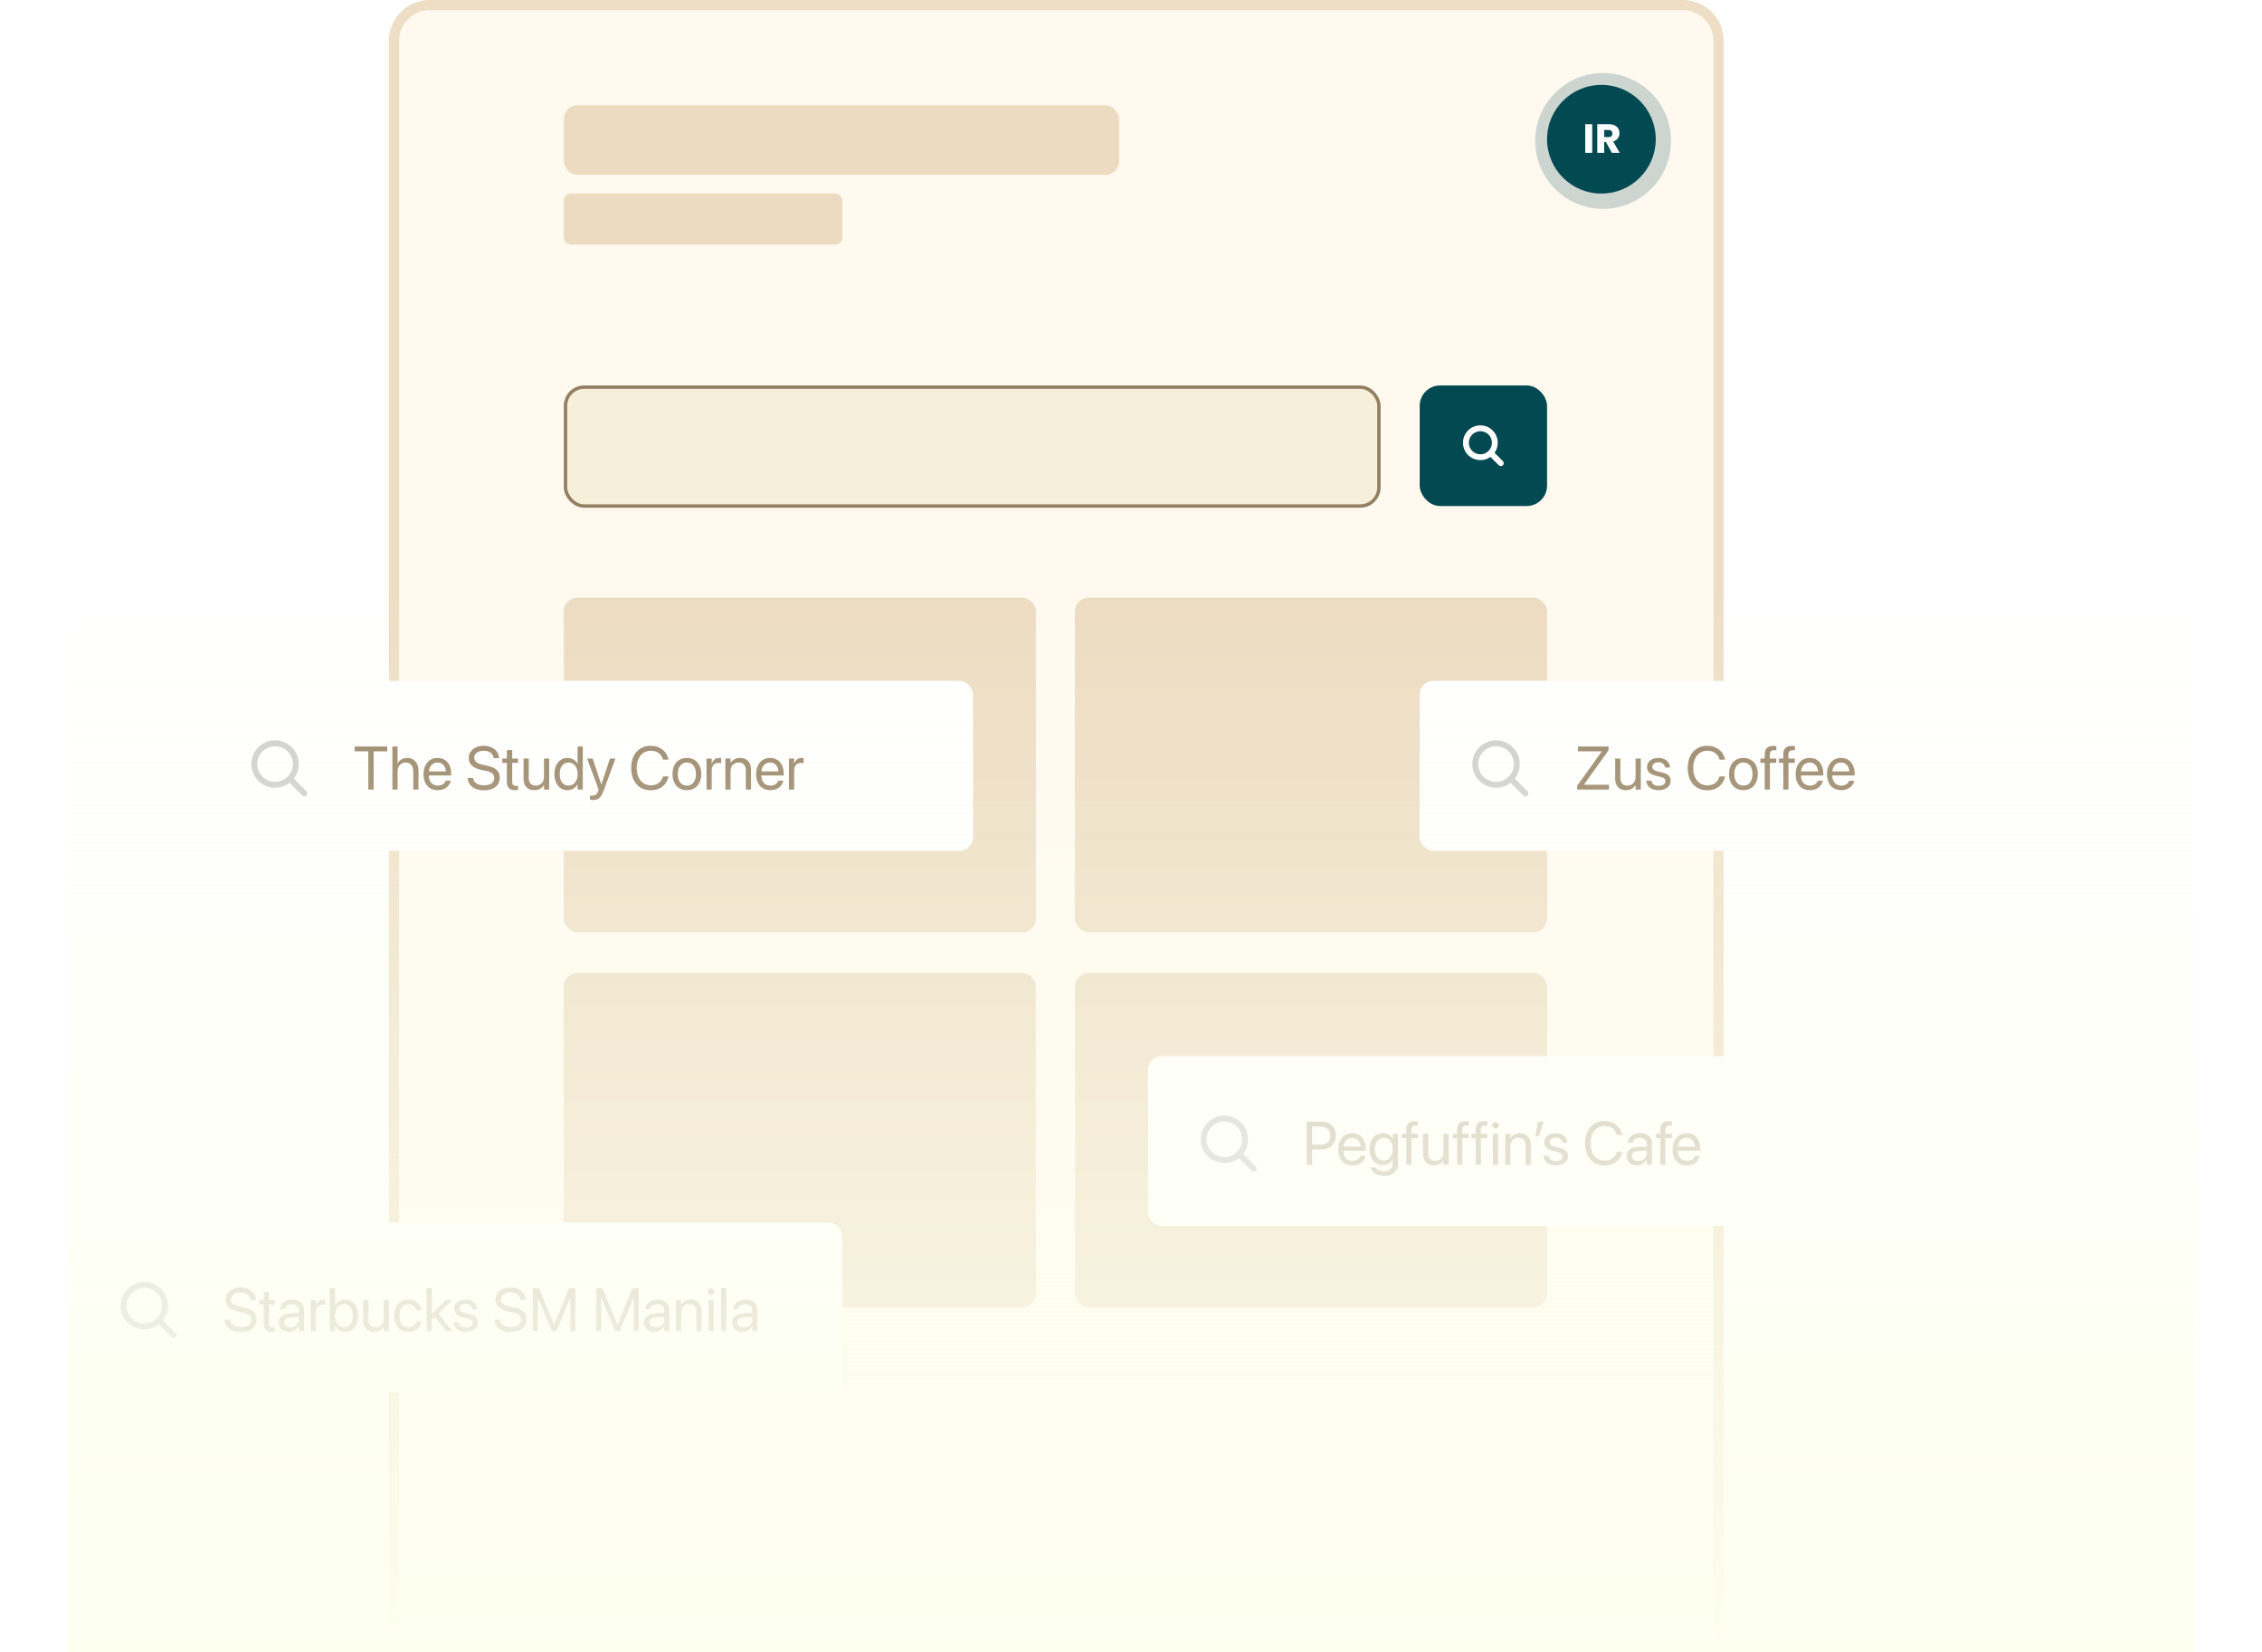 <svg width="1332" height="973" viewBox="0 0 1332 973" fill="none" xmlns="http://www.w3.org/2000/svg">
<path d="M253 3H991C1002.6 3 1012 12.402 1012 24V970H232V24C232 12.402 241.402 3 253 3Z" fill="#FFF9F0" stroke="#EDDEC5" stroke-width="6"/>
<circle cx="944" cy="83" r="40" fill="#034951" fill-opacity="0.2"/>
<rect x="333" y="228" width="479" height="70" rx="11" fill="#F6F0DB" stroke="#937F62" stroke-width="2"/>
<rect x="332" y="352" width="278" height="197" rx="8" fill="#ECDBC1"/>
<rect x="332" y="62" width="327" height="41" rx="8" fill="#ECDBC1"/>
<rect x="332" y="114" width="164" height="30" rx="4" fill="#ECDBC1"/>
<rect x="332" y="573" width="278" height="197" rx="8" fill="#ECDBC1"/>
<rect x="633" y="573" width="278" height="197" rx="8" fill="#ECDBC1"/>
<rect x="633" y="352" width="278" height="197" rx="8" fill="#ECDBC1"/>
<g filter="url(#filter0_d_788_1664)">
<rect x="117" y="401" width="456" height="100" rx="8" fill="white"/>
</g>
<path fill-rule="evenodd" clip-rule="evenodd" d="M173.002 458.537C177.269 453.057 176.884 445.129 171.846 440.091C166.391 434.636 157.546 434.636 152.091 440.091C146.636 445.546 146.636 454.391 152.091 459.846C157.129 464.884 165.057 465.269 170.538 461.002C170.561 461.029 170.586 461.055 170.611 461.081L178.019 468.488C178.701 469.171 179.807 469.171 180.489 468.488C181.17 467.807 181.17 466.701 180.489 466.019L173.081 458.611C173.055 458.586 173.029 458.561 173.002 458.537ZM169.377 442.561C173.468 446.652 173.468 453.285 169.377 457.377C165.285 461.468 158.652 461.468 154.561 457.377C150.469 453.285 150.469 446.652 154.561 442.561C158.652 438.469 165.285 438.469 169.377 442.561Z" fill="black" fill-opacity="0.2"/>
<path d="M216.877 465V442.482H208.879V439.635H228.039V442.482H220.041V465H216.877ZM231.062 465V439.635H234.121V449.637H234.191C234.684 448.605 235.416 447.803 236.389 447.229C237.361 446.654 238.527 446.367 239.887 446.367C241.188 446.367 242.324 446.684 243.297 447.316C244.281 447.938 245.049 448.805 245.6 449.918C246.15 451.031 246.426 452.326 246.426 453.803V465H243.367V454.33C243.367 452.678 242.969 451.389 242.172 450.463C241.375 449.537 240.262 449.074 238.832 449.074C237.895 449.074 237.068 449.297 236.354 449.742C235.65 450.188 235.1 450.803 234.701 451.588C234.314 452.373 234.121 453.287 234.121 454.33V465H231.062ZM257.834 465.352C256.088 465.352 254.582 464.965 253.316 464.191C252.062 463.418 251.096 462.328 250.416 460.922C249.748 459.504 249.414 457.84 249.414 455.93V455.912C249.414 454.025 249.754 452.367 250.434 450.938C251.113 449.496 252.068 448.377 253.299 447.58C254.529 446.771 255.977 446.367 257.641 446.367C259.305 446.367 260.734 446.754 261.93 447.527C263.137 448.289 264.062 449.361 264.707 450.744C265.352 452.127 265.674 453.732 265.674 455.561V456.686H250.943V454.295H264.162L262.615 456.51V455.332C262.615 453.914 262.398 452.742 261.965 451.816C261.543 450.891 260.957 450.205 260.207 449.76C259.457 449.303 258.596 449.074 257.623 449.074C256.65 449.074 255.777 449.314 255.004 449.795C254.23 450.264 253.621 450.967 253.176 451.904C252.73 452.83 252.508 453.973 252.508 455.332V456.51C252.508 457.799 252.725 458.9 253.158 459.814C253.604 460.729 254.23 461.432 255.039 461.924C255.848 462.404 256.803 462.645 257.904 462.645C258.678 462.645 259.369 462.527 259.979 462.293C260.588 462.059 261.098 461.736 261.508 461.326C261.918 460.916 262.211 460.447 262.387 459.92L262.439 459.762H265.445L265.41 459.938C265.258 460.688 264.965 461.391 264.531 462.047C264.109 462.703 263.564 463.283 262.896 463.787C262.229 464.279 261.467 464.666 260.611 464.947C259.756 465.217 258.83 465.352 257.834 465.352ZM284.922 465.422C283.094 465.422 281.482 465.141 280.088 464.578C278.705 464.004 277.604 463.189 276.783 462.135C275.975 461.08 275.518 459.832 275.412 458.391L275.395 458.145H278.559L278.594 458.391C278.723 459.234 279.068 459.967 279.631 460.588C280.193 461.197 280.938 461.672 281.863 462.012C282.801 462.34 283.879 462.504 285.098 462.504C286.316 462.504 287.371 462.334 288.262 461.994C289.152 461.643 289.838 461.145 290.318 460.5C290.811 459.855 291.057 459.1 291.057 458.232V458.215C291.057 457.102 290.67 456.211 289.896 455.543C289.123 454.875 287.863 454.348 286.117 453.961L283.305 453.346C280.832 452.795 278.998 451.951 277.803 450.814C276.619 449.666 276.027 448.166 276.027 446.314V446.297C276.039 444.902 276.426 443.678 277.188 442.623C277.949 441.557 278.998 440.725 280.334 440.127C281.682 439.518 283.223 439.213 284.957 439.213C286.609 439.213 288.086 439.512 289.387 440.109C290.688 440.695 291.725 441.516 292.498 442.57C293.283 443.625 293.723 444.844 293.816 446.227L293.834 446.49H290.67L290.635 446.244C290.506 445.377 290.189 444.639 289.686 444.029C289.182 443.42 288.52 442.951 287.699 442.623C286.891 442.295 285.947 442.131 284.869 442.131C283.744 442.131 282.76 442.301 281.916 442.641C281.072 442.98 280.416 443.455 279.947 444.064C279.49 444.674 279.262 445.389 279.262 446.209V446.227C279.262 447.258 279.654 448.107 280.439 448.775C281.225 449.443 282.443 449.959 284.096 450.322L286.908 450.938C288.643 451.312 290.049 451.811 291.127 452.432C292.217 453.053 293.014 453.826 293.518 454.752C294.033 455.666 294.291 456.768 294.291 458.057V458.074C294.291 459.574 293.91 460.875 293.148 461.977C292.398 463.078 291.32 463.928 289.914 464.525C288.52 465.123 286.855 465.422 284.922 465.422ZM303.467 465.352C301.791 465.352 300.537 464.953 299.705 464.156C298.873 463.359 298.457 462.088 298.457 460.342V449.25H295.785V446.719H298.457V441.779H301.621V446.719H305.102V449.25H301.621V460.324C301.621 461.297 301.832 461.959 302.254 462.311C302.676 462.65 303.297 462.82 304.117 462.82C304.305 462.82 304.48 462.814 304.645 462.803C304.82 462.779 304.973 462.762 305.102 462.75V465.229C304.914 465.252 304.668 465.275 304.363 465.299C304.07 465.334 303.771 465.352 303.467 465.352ZM314.629 465.352C313.293 465.352 312.15 465.076 311.201 464.525C310.264 463.975 309.543 463.195 309.039 462.188C308.547 461.168 308.301 459.967 308.301 458.584V446.719H311.359V458.039C311.359 459.527 311.705 460.67 312.396 461.467C313.1 462.252 314.154 462.645 315.561 462.645C316.287 462.645 316.938 462.521 317.512 462.275C318.098 462.029 318.602 461.684 319.023 461.238C319.445 460.781 319.768 460.236 319.99 459.604C320.213 458.959 320.324 458.25 320.324 457.477V446.719H323.383V465H320.324V462.398H320.254C319.926 462.961 319.498 463.465 318.971 463.91C318.455 464.355 317.834 464.707 317.107 464.965C316.381 465.223 315.555 465.352 314.629 465.352ZM334.246 465.352C332.688 465.352 331.322 464.965 330.15 464.191C328.99 463.406 328.088 462.305 327.443 460.887C326.799 459.457 326.477 457.781 326.477 455.859V455.842C326.477 453.92 326.799 452.25 327.443 450.832C328.1 449.414 329.008 448.318 330.168 447.545C331.328 446.76 332.67 446.367 334.193 446.367C335.061 446.367 335.863 446.508 336.602 446.789C337.352 447.059 338.02 447.451 338.605 447.967C339.191 448.471 339.672 449.074 340.047 449.777H340.117V439.635H343.176V465H340.117V461.906H340.047C339.672 462.621 339.197 463.236 338.623 463.752C338.049 464.256 337.393 464.648 336.654 464.93C335.928 465.211 335.125 465.352 334.246 465.352ZM334.844 462.645C335.875 462.645 336.789 462.363 337.586 461.801C338.383 461.238 339.004 460.447 339.449 459.428C339.906 458.408 340.135 457.219 340.135 455.859V455.842C340.135 454.482 339.906 453.299 339.449 452.291C338.992 451.271 338.365 450.48 337.568 449.918C336.783 449.355 335.875 449.074 334.844 449.074C333.766 449.074 332.834 449.35 332.049 449.9C331.264 450.451 330.66 451.23 330.238 452.238C329.816 453.246 329.605 454.447 329.605 455.842V455.859C329.605 457.254 329.816 458.461 330.238 459.48C330.66 460.5 331.264 461.285 332.049 461.836C332.834 462.375 333.766 462.645 334.844 462.645ZM349.064 471.152C348.771 471.152 348.473 471.135 348.168 471.1C347.875 471.076 347.629 471.047 347.43 471.012V468.516C347.559 468.539 347.705 468.562 347.869 468.586C348.045 468.609 348.227 468.621 348.414 468.621C349.387 468.621 350.16 468.451 350.734 468.111C351.32 467.771 351.795 467.086 352.158 466.055L352.527 465.018L345.742 446.719H349.012L354.285 462.645L353.635 461.941H354.549L353.898 462.645L359.189 446.719H362.406L355.27 466.143C354.836 467.303 354.35 468.252 353.811 468.99C353.271 469.729 352.621 470.273 351.859 470.625C351.098 470.977 350.166 471.152 349.064 471.152ZM383.271 465.422C380.928 465.422 378.883 464.883 377.137 463.805C375.402 462.727 374.061 461.209 373.111 459.252C372.162 457.283 371.688 454.969 371.688 452.309V452.291C371.688 449.631 372.162 447.322 373.111 445.365C374.061 443.408 375.402 441.896 377.137 440.83C378.871 439.752 380.916 439.213 383.271 439.213C385.029 439.213 386.629 439.547 388.07 440.215C389.512 440.883 390.713 441.814 391.674 443.01C392.646 444.205 393.291 445.605 393.607 447.211L393.643 447.387H390.443L390.32 447C389.992 445.969 389.5 445.096 388.844 444.381C388.199 443.654 387.408 443.098 386.471 442.711C385.533 442.324 384.467 442.131 383.271 442.131C381.584 442.131 380.113 442.553 378.859 443.396C377.617 444.229 376.65 445.406 375.959 446.93C375.279 448.441 374.939 450.229 374.939 452.291V452.309C374.939 454.359 375.279 456.152 375.959 457.688C376.65 459.211 377.623 460.395 378.877 461.238C380.131 462.082 381.596 462.504 383.271 462.504C384.455 462.504 385.51 462.311 386.436 461.924C387.373 461.537 388.176 460.969 388.844 460.219C389.512 459.457 390.027 458.52 390.391 457.406L390.443 457.248H393.643L393.607 457.424C393.291 459.041 392.652 460.453 391.691 461.66C390.73 462.855 389.529 463.781 388.088 464.438C386.646 465.094 385.041 465.422 383.271 465.422ZM404.488 465.352C402.801 465.352 401.318 464.965 400.041 464.191C398.775 463.418 397.785 462.322 397.07 460.904C396.367 459.475 396.016 457.793 396.016 455.859V455.824C396.016 453.879 396.367 452.203 397.07 450.797C397.785 449.379 398.775 448.289 400.041 447.527C401.318 446.754 402.795 446.367 404.471 446.367C406.158 446.367 407.635 446.754 408.9 447.527C410.178 448.289 411.168 449.379 411.871 450.797C412.586 452.203 412.943 453.879 412.943 455.824V455.859C412.943 457.805 412.586 459.486 411.871 460.904C411.168 462.322 410.184 463.418 408.918 464.191C407.652 464.965 406.176 465.352 404.488 465.352ZM404.506 462.645C405.584 462.645 406.516 462.381 407.301 461.854C408.098 461.314 408.713 460.541 409.146 459.533C409.592 458.514 409.814 457.289 409.814 455.859V455.824C409.814 454.395 409.592 453.176 409.146 452.168C408.713 451.16 408.092 450.393 407.283 449.865C406.486 449.338 405.549 449.074 404.471 449.074C403.416 449.074 402.484 449.344 401.676 449.883C400.879 450.41 400.258 451.178 399.812 452.186C399.367 453.182 399.145 454.395 399.145 455.824V455.859C399.145 457.289 399.367 458.514 399.812 459.533C400.258 460.541 400.879 461.314 401.676 461.854C402.484 462.381 403.428 462.645 404.506 462.645ZM416.037 465V446.719H419.096V449.812H419.166C419.471 448.758 419.998 447.92 420.748 447.299C421.498 446.678 422.389 446.367 423.42 446.367C423.689 446.367 423.93 446.385 424.141 446.42C424.363 446.443 424.533 446.467 424.65 446.49V449.461C424.533 449.414 424.322 449.373 424.018 449.338C423.725 449.303 423.391 449.285 423.016 449.285C422.23 449.285 421.539 449.461 420.941 449.812C420.355 450.164 419.898 450.674 419.57 451.342C419.254 451.998 419.096 452.789 419.096 453.715V465H416.037ZM427.146 465V446.719H430.205V449.32H430.275C430.768 448.465 431.482 447.762 432.42 447.211C433.357 446.648 434.518 446.367 435.9 446.367C437.904 446.367 439.457 446.977 440.559 448.195C441.672 449.402 442.229 451.049 442.229 453.135V465H439.17V453.68C439.17 452.191 438.818 451.055 438.115 450.27C437.424 449.473 436.375 449.074 434.969 449.074C434.008 449.074 433.17 449.291 432.455 449.725C431.74 450.146 431.184 450.744 430.785 451.518C430.398 452.291 430.205 453.199 430.205 454.242V465H427.146ZM453.654 465.352C451.908 465.352 450.402 464.965 449.137 464.191C447.883 463.418 446.916 462.328 446.236 460.922C445.568 459.504 445.234 457.84 445.234 455.93V455.912C445.234 454.025 445.574 452.367 446.254 450.938C446.934 449.496 447.889 448.377 449.119 447.58C450.35 446.771 451.797 446.367 453.461 446.367C455.125 446.367 456.555 446.754 457.75 447.527C458.957 448.289 459.883 449.361 460.527 450.744C461.172 452.127 461.494 453.732 461.494 455.561V456.686H446.764V454.295H459.982L458.436 456.51V455.332C458.436 453.914 458.219 452.742 457.785 451.816C457.363 450.891 456.777 450.205 456.027 449.76C455.277 449.303 454.416 449.074 453.443 449.074C452.471 449.074 451.598 449.314 450.824 449.795C450.051 450.264 449.441 450.967 448.996 451.904C448.551 452.83 448.328 453.973 448.328 455.332V456.51C448.328 457.799 448.545 458.9 448.979 459.814C449.424 460.729 450.051 461.432 450.859 461.924C451.668 462.404 452.623 462.645 453.725 462.645C454.498 462.645 455.189 462.527 455.799 462.293C456.408 462.059 456.918 461.736 457.328 461.326C457.738 460.916 458.031 460.447 458.207 459.92L458.26 459.762H461.266L461.23 459.938C461.078 460.688 460.785 461.391 460.352 462.047C459.93 462.703 459.385 463.283 458.717 463.787C458.049 464.279 457.287 464.666 456.432 464.947C455.576 465.217 454.65 465.352 453.654 465.352ZM464.588 465V446.719H467.646V449.812H467.717C468.021 448.758 468.549 447.92 469.299 447.299C470.049 446.678 470.939 446.367 471.971 446.367C472.24 446.367 472.48 446.385 472.691 446.42C472.914 446.443 473.084 446.467 473.201 446.49V449.461C473.084 449.414 472.873 449.373 472.568 449.338C472.275 449.303 471.941 449.285 471.566 449.285C470.781 449.285 470.09 449.461 469.492 449.812C468.906 450.164 468.449 450.674 468.121 451.342C467.805 451.998 467.646 452.789 467.646 453.715V465H464.588Z" fill="#937F62"/>
<g filter="url(#filter1_d_788_1664)">
<rect x="40" y="720" width="456" height="100" rx="8" fill="white"/>
</g>
<path fill-rule="evenodd" clip-rule="evenodd" d="M96.002 777.537C100.269 772.057 99.884 764.129 94.846 759.091C89.391 753.636 80.546 753.636 75.091 759.091C69.636 764.546 69.636 773.391 75.091 778.846C80.129 783.884 88.058 784.269 93.537 780.002C93.561 780.029 93.586 780.055 93.611 780.081L101.019 787.488C101.701 788.171 102.807 788.171 103.489 787.488C104.17 786.807 104.17 785.701 103.489 785.019L96.081 777.611C96.055 777.586 96.029 777.561 96.002 777.537ZM92.377 761.561C96.468 765.652 96.468 772.285 92.377 776.377C88.285 780.468 81.652 780.468 77.561 776.377C73.469 772.285 73.469 765.652 77.561 761.561C81.652 757.469 88.285 757.469 92.377 761.561Z" fill="black" fill-opacity="0.2"/>
<path d="M141.758 784.422C139.93 784.422 138.318 784.141 136.924 783.578C135.541 783.004 134.439 782.189 133.619 781.135C132.811 780.08 132.354 778.832 132.248 777.391L132.23 777.145H135.395L135.43 777.391C135.559 778.234 135.904 778.967 136.467 779.588C137.029 780.197 137.773 780.672 138.699 781.012C139.637 781.34 140.715 781.504 141.934 781.504C143.152 781.504 144.207 781.334 145.098 780.994C145.988 780.643 146.674 780.145 147.154 779.5C147.646 778.855 147.893 778.1 147.893 777.232V777.215C147.893 776.102 147.506 775.211 146.732 774.543C145.959 773.875 144.699 773.348 142.953 772.961L140.141 772.346C137.668 771.795 135.834 770.951 134.639 769.814C133.455 768.666 132.863 767.166 132.863 765.314V765.297C132.875 763.902 133.262 762.678 134.023 761.623C134.785 760.557 135.834 759.725 137.17 759.127C138.518 758.518 140.059 758.213 141.793 758.213C143.445 758.213 144.922 758.512 146.223 759.109C147.523 759.695 148.561 760.516 149.334 761.57C150.119 762.625 150.559 763.844 150.652 765.227L150.67 765.49H147.506L147.471 765.244C147.342 764.377 147.025 763.639 146.521 763.029C146.018 762.42 145.355 761.951 144.535 761.623C143.727 761.295 142.783 761.131 141.705 761.131C140.58 761.131 139.596 761.301 138.752 761.641C137.908 761.98 137.252 762.455 136.783 763.064C136.326 763.674 136.098 764.389 136.098 765.209V765.227C136.098 766.258 136.49 767.107 137.275 767.775C138.061 768.443 139.279 768.959 140.932 769.322L143.744 769.938C145.479 770.312 146.885 770.811 147.963 771.432C149.053 772.053 149.85 772.826 150.354 773.752C150.869 774.666 151.127 775.768 151.127 777.057V777.074C151.127 778.574 150.746 779.875 149.984 780.977C149.234 782.078 148.156 782.928 146.75 783.525C145.355 784.123 143.691 784.422 141.758 784.422ZM160.303 784.352C158.627 784.352 157.373 783.953 156.541 783.156C155.709 782.359 155.293 781.088 155.293 779.342V768.25H152.621V765.719H155.293V760.779H158.457V765.719H161.938V768.25H158.457V779.324C158.457 780.297 158.668 780.959 159.09 781.311C159.512 781.65 160.133 781.82 160.953 781.82C161.141 781.82 161.316 781.814 161.48 781.803C161.656 781.779 161.809 781.762 161.938 781.75V784.229C161.75 784.252 161.504 784.275 161.199 784.299C160.906 784.334 160.607 784.352 160.303 784.352ZM170.217 784.352C169.01 784.352 167.949 784.123 167.035 783.666C166.121 783.209 165.406 782.564 164.891 781.732C164.387 780.9 164.135 779.934 164.135 778.832V778.797C164.135 777.754 164.393 776.852 164.908 776.09C165.436 775.328 166.191 774.725 167.176 774.279C168.172 773.834 169.367 773.57 170.762 773.488L177.529 773.102V775.475L171.113 775.861C169.895 775.932 168.945 776.225 168.266 776.74C167.598 777.256 167.264 777.941 167.264 778.797V778.832C167.264 779.711 167.592 780.408 168.248 780.924C168.916 781.439 169.801 781.697 170.902 781.697C171.863 781.697 172.725 781.498 173.486 781.1C174.26 780.689 174.869 780.133 175.314 779.43C175.771 778.727 176 777.936 176 777.057V771.66C176 770.547 175.648 769.674 174.945 769.041C174.254 768.396 173.27 768.074 171.992 768.074C170.82 768.074 169.871 768.332 169.145 768.848C168.43 769.352 167.984 770.014 167.809 770.834L167.773 770.992H164.82L164.838 770.799C164.932 769.791 165.271 768.877 165.857 768.057C166.455 767.236 167.275 766.586 168.318 766.105C169.361 765.613 170.598 765.367 172.027 765.367C173.469 765.367 174.711 765.613 175.754 766.105C176.809 766.598 177.623 767.295 178.197 768.197C178.771 769.088 179.059 770.143 179.059 771.361V784H176V781.029H175.93C175.578 781.697 175.109 782.283 174.523 782.787C173.938 783.279 173.275 783.666 172.537 783.947C171.811 784.217 171.037 784.352 170.217 784.352ZM182.943 784V765.719H186.002V768.812H186.072C186.377 767.758 186.904 766.92 187.654 766.299C188.404 765.678 189.295 765.367 190.326 765.367C190.596 765.367 190.836 765.385 191.047 765.42C191.27 765.443 191.439 765.467 191.557 765.49V768.461C191.439 768.414 191.229 768.373 190.924 768.338C190.631 768.303 190.297 768.285 189.922 768.285C189.137 768.285 188.445 768.461 187.848 768.812C187.262 769.164 186.805 769.674 186.477 770.342C186.16 770.998 186.002 771.789 186.002 772.715V784H182.943ZM203.141 784.352C202.273 784.352 201.471 784.211 200.732 783.93C199.994 783.648 199.338 783.256 198.764 782.752C198.201 782.236 197.727 781.621 197.34 780.906H197.27V784H194.211V758.635H197.27V768.777H197.34C197.727 768.074 198.207 767.471 198.781 766.967C199.367 766.451 200.035 766.059 200.785 765.789C201.535 765.508 202.338 765.367 203.193 765.367C204.729 765.367 206.07 765.76 207.219 766.545C208.379 767.318 209.281 768.414 209.926 769.832C210.582 771.25 210.91 772.92 210.91 774.842V774.859C210.91 776.781 210.588 778.457 209.943 779.887C209.299 781.305 208.391 782.406 207.219 783.191C206.059 783.965 204.699 784.352 203.141 784.352ZM202.543 781.645C203.621 781.645 204.553 781.375 205.338 780.836C206.123 780.285 206.727 779.5 207.148 778.48C207.57 777.461 207.781 776.254 207.781 774.859V774.842C207.781 773.447 207.57 772.246 207.148 771.238C206.727 770.23 206.123 769.451 205.338 768.9C204.553 768.35 203.621 768.074 202.543 768.074C201.512 768.074 200.598 768.355 199.801 768.918C199.016 769.48 198.395 770.271 197.938 771.291C197.48 772.299 197.252 773.482 197.252 774.842V774.859C197.252 776.219 197.475 777.408 197.92 778.428C198.377 779.447 199.004 780.238 199.801 780.801C200.598 781.363 201.512 781.645 202.543 781.645ZM220.227 784.352C218.891 784.352 217.748 784.076 216.799 783.525C215.861 782.975 215.141 782.195 214.637 781.188C214.145 780.168 213.898 778.967 213.898 777.584V765.719H216.957V777.039C216.957 778.527 217.303 779.67 217.994 780.467C218.697 781.252 219.752 781.645 221.158 781.645C221.885 781.645 222.535 781.521 223.109 781.275C223.695 781.029 224.199 780.684 224.621 780.238C225.043 779.781 225.365 779.236 225.588 778.604C225.811 777.959 225.922 777.25 225.922 776.477V765.719H228.98V784H225.922V781.398H225.852C225.523 781.961 225.096 782.465 224.568 782.91C224.053 783.355 223.432 783.707 222.705 783.965C221.979 784.223 221.152 784.352 220.227 784.352ZM240.547 784.352C238.824 784.352 237.324 783.965 236.047 783.191C234.781 782.406 233.803 781.305 233.111 779.887C232.42 778.457 232.074 776.775 232.074 774.842V774.824C232.074 772.902 232.426 771.232 233.129 769.814C233.832 768.396 234.816 767.301 236.082 766.527C237.348 765.754 238.824 765.367 240.512 765.367C242.035 765.367 243.342 765.666 244.432 766.264C245.521 766.85 246.377 767.611 246.998 768.549C247.631 769.486 248.012 770.477 248.141 771.52L248.158 771.66H245.17L245.135 771.52C244.912 770.605 244.42 769.803 243.658 769.111C242.908 768.42 241.859 768.074 240.512 768.074C239.457 768.074 238.531 768.355 237.734 768.918C236.938 769.469 236.316 770.254 235.871 771.273C235.426 772.281 235.203 773.477 235.203 774.859V774.877C235.203 776.295 235.426 777.508 235.871 778.516C236.328 779.523 236.955 780.297 237.752 780.836C238.561 781.375 239.492 781.645 240.547 781.645C241.801 781.645 242.814 781.328 243.588 780.695C244.373 780.051 244.895 779.219 245.152 778.199L245.188 778.059H248.193L248.176 778.182C248.012 779.342 247.584 780.391 246.893 781.328C246.213 782.254 245.328 782.992 244.238 783.543C243.16 784.082 241.93 784.352 240.547 784.352ZM251.252 784V758.635H254.311V784H251.252ZM262.801 784L255.84 775.264L257.879 773.225L266.352 784H262.801ZM253.625 777.76V773.787H254.381L262.396 765.719H266.105L257.439 774.35H257.193L253.625 777.76ZM274.262 784.352C272.832 784.352 271.596 784.123 270.553 783.666C269.51 783.209 268.684 782.57 268.074 781.75C267.477 780.93 267.113 779.975 266.984 778.885L266.967 778.727H270.025L270.061 778.902C270.248 779.816 270.688 780.531 271.379 781.047C272.07 781.551 273.037 781.803 274.279 781.803C275.111 781.803 275.82 781.697 276.406 781.486C276.992 781.264 277.443 780.953 277.76 780.555C278.076 780.145 278.234 779.664 278.234 779.113V779.096C278.234 778.439 278.035 777.912 277.637 777.514C277.238 777.115 276.518 776.787 275.475 776.529L272.574 775.826C271.426 775.545 270.471 775.182 269.709 774.736C268.959 774.279 268.396 773.723 268.021 773.066C267.646 772.41 267.459 771.643 267.459 770.764V770.746C267.459 769.691 267.74 768.76 268.303 767.951C268.877 767.143 269.668 766.51 270.676 766.053C271.695 765.596 272.861 765.367 274.174 765.367C275.51 765.367 276.67 765.607 277.654 766.088C278.65 766.557 279.43 767.201 279.992 768.021C280.566 768.83 280.889 769.744 280.959 770.764L280.977 770.992H278.059L278.041 770.869C277.924 769.979 277.531 769.264 276.863 768.725C276.207 768.186 275.311 767.916 274.174 767.916C273.436 767.916 272.797 768.027 272.258 768.25C271.719 768.473 271.303 768.789 271.01 769.199C270.729 769.598 270.588 770.066 270.588 770.605V770.623C270.588 771.033 270.682 771.408 270.869 771.748C271.068 772.076 271.379 772.363 271.801 772.609C272.223 772.855 272.768 773.061 273.436 773.225L276.336 773.928C278.188 774.373 279.488 774.988 280.238 775.773C280.988 776.547 281.363 777.584 281.363 778.885V778.902C281.363 779.969 281.053 780.912 280.432 781.732C279.822 782.553 278.979 783.197 277.9 783.666C276.834 784.123 275.621 784.352 274.262 784.352ZM300.699 784.422C298.871 784.422 297.26 784.141 295.865 783.578C294.482 783.004 293.381 782.189 292.561 781.135C291.752 780.08 291.295 778.832 291.189 777.391L291.172 777.145H294.336L294.371 777.391C294.5 778.234 294.846 778.967 295.408 779.588C295.971 780.197 296.715 780.672 297.641 781.012C298.578 781.34 299.656 781.504 300.875 781.504C302.094 781.504 303.148 781.334 304.039 780.994C304.93 780.643 305.615 780.145 306.096 779.5C306.588 778.855 306.834 778.1 306.834 777.232V777.215C306.834 776.102 306.447 775.211 305.674 774.543C304.9 773.875 303.641 773.348 301.895 772.961L299.082 772.346C296.609 771.795 294.775 770.951 293.58 769.814C292.396 768.666 291.805 767.166 291.805 765.314V765.297C291.816 763.902 292.203 762.678 292.965 761.623C293.727 760.557 294.775 759.725 296.111 759.127C297.459 758.518 299 758.213 300.734 758.213C302.387 758.213 303.863 758.512 305.164 759.109C306.465 759.695 307.502 760.516 308.275 761.57C309.061 762.625 309.5 763.844 309.594 765.227L309.611 765.49H306.447L306.412 765.244C306.283 764.377 305.967 763.639 305.463 763.029C304.959 762.42 304.297 761.951 303.477 761.623C302.668 761.295 301.725 761.131 300.646 761.131C299.521 761.131 298.537 761.301 297.693 761.641C296.85 761.98 296.193 762.455 295.725 763.064C295.268 763.674 295.039 764.389 295.039 765.209V765.227C295.039 766.258 295.432 767.107 296.217 767.775C297.002 768.443 298.221 768.959 299.873 769.322L302.686 769.938C304.42 770.312 305.826 770.811 306.904 771.432C307.994 772.053 308.791 772.826 309.295 773.752C309.811 774.666 310.068 775.768 310.068 777.057V777.074C310.068 778.574 309.688 779.875 308.926 780.977C308.176 782.078 307.098 782.928 305.691 783.525C304.297 784.123 302.633 784.422 300.699 784.422ZM313.777 784V758.635H317.434L326.223 780.01H326.328L335.117 758.635H338.773V784H335.82V764.4H334.379L337.807 759.338L327.611 784H324.939L314.744 759.338L318.172 764.4H316.73V784H313.777ZM351.078 784V758.635H354.734L363.523 780.01H363.629L372.418 758.635H376.074V784H373.121V764.4H371.68L375.107 759.338L364.912 784H362.24L352.045 759.338L355.473 764.4H354.031V784H351.078ZM385.338 784.352C384.131 784.352 383.07 784.123 382.156 783.666C381.242 783.209 380.527 782.564 380.012 781.732C379.508 780.9 379.256 779.934 379.256 778.832V778.797C379.256 777.754 379.514 776.852 380.029 776.09C380.557 775.328 381.312 774.725 382.297 774.279C383.293 773.834 384.488 773.57 385.883 773.488L392.65 773.102V775.475L386.234 775.861C385.016 775.932 384.066 776.225 383.387 776.74C382.719 777.256 382.385 777.941 382.385 778.797V778.832C382.385 779.711 382.713 780.408 383.369 780.924C384.037 781.439 384.922 781.697 386.023 781.697C386.984 781.697 387.846 781.498 388.607 781.1C389.381 780.689 389.99 780.133 390.436 779.43C390.893 778.727 391.121 777.936 391.121 777.057V771.66C391.121 770.547 390.77 769.674 390.066 769.041C389.375 768.396 388.391 768.074 387.113 768.074C385.941 768.074 384.992 768.332 384.266 768.848C383.551 769.352 383.105 770.014 382.93 770.834L382.895 770.992H379.941L379.959 770.799C380.053 769.791 380.393 768.877 380.979 768.057C381.576 767.236 382.396 766.586 383.439 766.105C384.482 765.613 385.719 765.367 387.148 765.367C388.59 765.367 389.832 765.613 390.875 766.105C391.93 766.598 392.744 767.295 393.318 768.197C393.893 769.088 394.18 770.143 394.18 771.361V784H391.121V781.029H391.051C390.699 781.697 390.23 782.283 389.645 782.787C389.059 783.279 388.396 783.666 387.658 783.947C386.932 784.217 386.158 784.352 385.338 784.352ZM398.064 784V765.719H401.123V768.32H401.193C401.686 767.465 402.4 766.762 403.338 766.211C404.275 765.648 405.436 765.367 406.818 765.367C408.822 765.367 410.375 765.977 411.477 767.195C412.59 768.402 413.146 770.049 413.146 772.135V784H410.088V772.68C410.088 771.191 409.736 770.055 409.033 769.27C408.342 768.473 407.293 768.074 405.887 768.074C404.926 768.074 404.088 768.291 403.373 768.725C402.658 769.146 402.102 769.744 401.703 770.518C401.316 771.291 401.123 772.199 401.123 773.242V784H398.064ZM417.242 784V765.719H420.301V784H417.242ZM418.771 762.625C418.244 762.625 417.793 762.438 417.418 762.062C417.043 761.688 416.855 761.236 416.855 760.709C416.855 760.17 417.043 759.719 417.418 759.355C417.793 758.98 418.244 758.793 418.771 758.793C419.311 758.793 419.762 758.98 420.125 759.355C420.5 759.719 420.688 760.17 420.688 760.709C420.688 761.236 420.5 761.688 420.125 762.062C419.762 762.438 419.311 762.625 418.771 762.625ZM424.625 784V758.635H427.684V784H424.625ZM437.158 784.352C435.951 784.352 434.891 784.123 433.977 783.666C433.062 783.209 432.348 782.564 431.832 781.732C431.328 780.9 431.076 779.934 431.076 778.832V778.797C431.076 777.754 431.334 776.852 431.85 776.09C432.377 775.328 433.133 774.725 434.117 774.279C435.113 773.834 436.309 773.57 437.703 773.488L444.471 773.102V775.475L438.055 775.861C436.836 775.932 435.887 776.225 435.207 776.74C434.539 777.256 434.205 777.941 434.205 778.797V778.832C434.205 779.711 434.533 780.408 435.189 780.924C435.857 781.439 436.742 781.697 437.844 781.697C438.805 781.697 439.666 781.498 440.428 781.1C441.201 780.689 441.811 780.133 442.256 779.43C442.713 778.727 442.941 777.936 442.941 777.057V771.66C442.941 770.547 442.59 769.674 441.887 769.041C441.195 768.396 440.211 768.074 438.934 768.074C437.762 768.074 436.812 768.332 436.086 768.848C435.371 769.352 434.926 770.014 434.75 770.834L434.715 770.992H431.762L431.779 770.799C431.873 769.791 432.213 768.877 432.799 768.057C433.396 767.236 434.217 766.586 435.26 766.105C436.303 765.613 437.539 765.367 438.969 765.367C440.41 765.367 441.652 765.613 442.695 766.105C443.75 766.598 444.564 767.295 445.139 768.197C445.713 769.088 446 770.143 446 771.361V784H442.941V781.029H442.871C442.52 781.697 442.051 782.283 441.465 782.787C440.879 783.279 440.217 783.666 439.479 783.947C438.752 784.217 437.979 784.352 437.158 784.352Z" fill="#937F62" fill-opacity="0.5"/>
<g filter="url(#filter2_d_788_1664)">
<rect x="676" y="622" width="456" height="100" rx="8" fill="white"/>
</g>
<path fill-rule="evenodd" clip-rule="evenodd" d="M732.002 679.537C736.269 674.057 735.884 666.129 730.846 661.091C725.391 655.636 716.546 655.636 711.091 661.091C705.636 666.546 705.636 675.391 711.091 680.846C716.129 685.884 724.057 686.269 729.538 682.002C729.561 682.029 729.586 682.055 729.611 682.081L737.019 689.488C737.701 690.171 738.807 690.171 739.489 689.488C740.17 688.807 740.17 687.701 739.489 687.019L732.081 679.611C732.055 679.586 732.029 679.561 732.002 679.537ZM728.377 663.561C732.468 667.652 732.468 674.285 728.377 678.377C724.285 682.468 717.652 682.468 713.561 678.377C709.469 674.285 709.469 667.652 713.561 663.561C717.652 659.469 724.285 659.469 728.377 663.561Z" fill="black" fill-opacity="0.2"/>
<path d="M771.043 676.947V674.135H777.688C779.504 674.135 780.91 673.666 781.906 672.729C782.902 671.779 783.4 670.473 783.4 668.809V668.773C783.4 667.098 782.902 665.791 781.906 664.854C780.91 663.916 779.504 663.447 777.688 663.447H771.043V660.635H778.496C780.09 660.635 781.496 660.975 782.715 661.654C783.934 662.334 784.889 663.283 785.58 664.502C786.283 665.721 786.635 667.133 786.635 668.738V668.773C786.635 670.379 786.283 671.797 785.58 673.027C784.889 674.258 783.934 675.219 782.715 675.91C781.496 676.602 780.09 676.947 778.496 676.947H771.043ZM769.461 686V660.635H772.625V686H769.461ZM796.443 686.352C794.697 686.352 793.191 685.965 791.926 685.191C790.672 684.418 789.705 683.328 789.025 681.922C788.357 680.504 788.023 678.84 788.023 676.93V676.912C788.023 675.025 788.363 673.367 789.043 671.938C789.723 670.496 790.678 669.377 791.908 668.58C793.139 667.771 794.586 667.367 796.25 667.367C797.914 667.367 799.344 667.754 800.539 668.527C801.746 669.289 802.672 670.361 803.316 671.744C803.961 673.127 804.283 674.732 804.283 676.561V677.686H789.553V675.295H802.771L801.225 677.51V676.332C801.225 674.914 801.008 673.742 800.574 672.816C800.152 671.891 799.566 671.205 798.816 670.76C798.066 670.303 797.205 670.074 796.232 670.074C795.26 670.074 794.387 670.314 793.613 670.795C792.84 671.264 792.23 671.967 791.785 672.904C791.34 673.83 791.117 674.973 791.117 676.332V677.51C791.117 678.799 791.334 679.9 791.768 680.814C792.213 681.729 792.84 682.432 793.648 682.924C794.457 683.404 795.412 683.645 796.514 683.645C797.287 683.645 797.979 683.527 798.588 683.293C799.197 683.059 799.707 682.736 800.117 682.326C800.527 681.916 800.82 681.447 800.996 680.92L801.049 680.762H804.055L804.02 680.938C803.867 681.688 803.574 682.391 803.141 683.047C802.719 683.703 802.174 684.283 801.506 684.787C800.838 685.279 800.076 685.666 799.221 685.947C798.365 686.217 797.439 686.352 796.443 686.352ZM815.111 692.504C813.611 692.504 812.299 692.287 811.174 691.854C810.061 691.432 809.158 690.852 808.467 690.113C807.787 689.387 807.348 688.572 807.148 687.67L807.113 687.512H810.189L810.26 687.67C810.553 688.326 811.115 688.842 811.947 689.217C812.791 689.604 813.834 689.797 815.076 689.797C816.682 689.797 817.924 689.381 818.803 688.549C819.682 687.729 820.121 686.609 820.121 685.191V682.854H820.051C819.688 683.533 819.219 684.119 818.645 684.611C818.07 685.104 817.408 685.49 816.658 685.771C815.92 686.041 815.111 686.176 814.232 686.176C812.697 686.176 811.344 685.789 810.172 685.016C809.012 684.23 808.104 683.135 807.447 681.729C806.803 680.311 806.48 678.652 806.48 676.754V676.736C806.48 674.838 806.809 673.191 807.465 671.797C808.133 670.391 809.053 669.301 810.225 668.527C811.396 667.754 812.756 667.367 814.303 667.367C815.17 667.367 815.967 667.514 816.693 667.807C817.42 668.1 818.064 668.504 818.627 669.02C819.201 669.535 819.676 670.133 820.051 670.812H820.121V667.719H823.18V685.49C823.18 686.908 822.852 688.139 822.195 689.182C821.539 690.236 820.607 691.051 819.4 691.625C818.193 692.211 816.764 692.504 815.111 692.504ZM814.9 683.469C815.943 683.469 816.852 683.193 817.625 682.643C818.41 682.08 819.02 681.295 819.453 680.287C819.898 679.279 820.121 678.102 820.121 676.754V676.736C820.121 675.389 819.898 674.217 819.453 673.221C819.02 672.225 818.41 671.451 817.625 670.9C816.84 670.35 815.932 670.074 814.9 670.074C813.822 670.074 812.885 670.35 812.088 670.9C811.291 671.439 810.676 672.207 810.242 673.203C809.82 674.199 809.609 675.377 809.609 676.736V676.754C809.609 678.137 809.82 679.332 810.242 680.34C810.676 681.336 811.291 682.109 812.088 682.66C812.885 683.199 813.822 683.469 814.9 683.469ZM828.119 686V670.25H825.57V667.719H828.119V665.469C828.119 664.297 828.301 663.33 828.664 662.568C829.039 661.795 829.596 661.221 830.334 660.846C831.072 660.471 832.004 660.283 833.129 660.283C833.469 660.283 833.809 660.295 834.148 660.318C834.488 660.342 834.77 660.371 834.992 660.406V662.885C834.805 662.861 834.594 662.844 834.359 662.832C834.137 662.82 833.908 662.814 833.674 662.814C832.83 662.814 832.197 663.037 831.775 663.482C831.354 663.916 831.143 664.584 831.143 665.486V667.719H834.904V670.25H831.178V686H828.119ZM844.309 686.352C842.973 686.352 841.83 686.076 840.881 685.525C839.943 684.975 839.223 684.195 838.719 683.188C838.227 682.168 837.98 680.967 837.98 679.584V667.719H841.039V679.039C841.039 680.527 841.385 681.67 842.076 682.467C842.779 683.252 843.834 683.645 845.24 683.645C845.967 683.645 846.617 683.521 847.191 683.275C847.777 683.029 848.281 682.684 848.703 682.238C849.125 681.781 849.447 681.236 849.67 680.604C849.893 679.959 850.004 679.25 850.004 678.477V667.719H853.062V686H850.004V683.398H849.934C849.605 683.961 849.178 684.465 848.65 684.91C848.135 685.355 847.514 685.707 846.787 685.965C846.061 686.223 845.234 686.352 844.309 686.352ZM858.037 686V670.25H855.488V667.719H858.037V665.469C858.037 664.297 858.219 663.33 858.582 662.568C858.957 661.795 859.514 661.221 860.252 660.846C860.99 660.471 861.922 660.283 863.047 660.283C863.387 660.283 863.727 660.295 864.066 660.318C864.406 660.342 864.688 660.371 864.91 660.406V662.885C864.723 662.861 864.512 662.844 864.277 662.832C864.055 662.82 863.826 662.814 863.592 662.814C862.748 662.814 862.115 663.037 861.693 663.482C861.271 663.916 861.061 664.584 861.061 665.486V667.719H864.822V670.25H861.096V686H858.037ZM868.971 686V670.25H866.422V667.719H868.971V665.469C868.971 664.297 869.152 663.33 869.516 662.568C869.891 661.795 870.447 661.221 871.186 660.846C871.924 660.471 872.855 660.283 873.98 660.283C874.32 660.283 874.66 660.295 875 660.318C875.34 660.342 875.621 660.371 875.844 660.406V662.885C875.656 662.861 875.445 662.844 875.211 662.832C874.988 662.82 874.76 662.814 874.525 662.814C873.682 662.814 873.049 663.037 872.627 663.482C872.205 663.916 871.994 664.584 871.994 665.486V667.719H875.756V670.25H872.029V686H868.971ZM879.113 686V667.719H882.172V686H879.113ZM880.643 664.625C880.115 664.625 879.664 664.438 879.289 664.062C878.914 663.688 878.727 663.236 878.727 662.709C878.727 662.17 878.914 661.719 879.289 661.355C879.664 660.98 880.115 660.793 880.643 660.793C881.182 660.793 881.633 660.98 881.996 661.355C882.371 661.719 882.559 662.17 882.559 662.709C882.559 663.236 882.371 663.688 881.996 664.062C881.633 664.438 881.182 664.625 880.643 664.625ZM886.338 686V667.719H889.396V670.32H889.467C889.959 669.465 890.674 668.762 891.611 668.211C892.549 667.648 893.709 667.367 895.092 667.367C897.096 667.367 898.648 667.977 899.75 669.195C900.863 670.402 901.42 672.049 901.42 674.135V686H898.361V674.68C898.361 673.191 898.01 672.055 897.307 671.27C896.615 670.473 895.566 670.074 894.16 670.074C893.199 670.074 892.361 670.291 891.646 670.725C890.932 671.146 890.375 671.744 889.977 672.518C889.59 673.291 889.396 674.199 889.396 675.242V686H886.338ZM904.127 669.23L905.674 660.635H908.873L906.307 669.23H904.127ZM916.203 686.352C914.773 686.352 913.537 686.123 912.494 685.666C911.451 685.209 910.625 684.57 910.016 683.75C909.418 682.93 909.055 681.975 908.926 680.885L908.908 680.727H911.967L912.002 680.902C912.189 681.816 912.629 682.531 913.32 683.047C914.012 683.551 914.979 683.803 916.221 683.803C917.053 683.803 917.762 683.697 918.348 683.486C918.934 683.264 919.385 682.953 919.701 682.555C920.018 682.145 920.176 681.664 920.176 681.113V681.096C920.176 680.439 919.977 679.912 919.578 679.514C919.18 679.115 918.459 678.787 917.416 678.529L914.516 677.826C913.367 677.545 912.412 677.182 911.65 676.736C910.9 676.279 910.338 675.723 909.963 675.066C909.588 674.41 909.4 673.643 909.4 672.764V672.746C909.4 671.691 909.682 670.76 910.244 669.951C910.818 669.143 911.609 668.51 912.617 668.053C913.637 667.596 914.803 667.367 916.115 667.367C917.451 667.367 918.611 667.607 919.596 668.088C920.592 668.557 921.371 669.201 921.934 670.021C922.508 670.83 922.83 671.744 922.9 672.764L922.918 672.992H920L919.982 672.869C919.865 671.979 919.473 671.264 918.805 670.725C918.148 670.186 917.252 669.916 916.115 669.916C915.377 669.916 914.738 670.027 914.199 670.25C913.66 670.473 913.244 670.789 912.951 671.199C912.67 671.598 912.529 672.066 912.529 672.605V672.623C912.529 673.033 912.623 673.408 912.811 673.748C913.01 674.076 913.32 674.363 913.742 674.609C914.164 674.855 914.709 675.061 915.377 675.225L918.277 675.928C920.129 676.373 921.43 676.988 922.18 677.773C922.93 678.547 923.305 679.584 923.305 680.885V680.902C923.305 681.969 922.994 682.912 922.373 683.732C921.764 684.553 920.92 685.197 919.842 685.666C918.775 686.123 917.562 686.352 916.203 686.352ZM944.943 686.422C942.6 686.422 940.555 685.883 938.809 684.805C937.074 683.727 935.732 682.209 934.783 680.252C933.834 678.283 933.359 675.969 933.359 673.309V673.291C933.359 670.631 933.834 668.322 934.783 666.365C935.732 664.408 937.074 662.896 938.809 661.83C940.543 660.752 942.588 660.213 944.943 660.213C946.701 660.213 948.301 660.547 949.742 661.215C951.184 661.883 952.385 662.814 953.346 664.01C954.318 665.205 954.963 666.605 955.279 668.211L955.314 668.387H952.115L951.992 668C951.664 666.969 951.172 666.096 950.516 665.381C949.871 664.654 949.08 664.098 948.143 663.711C947.205 663.324 946.139 663.131 944.943 663.131C943.256 663.131 941.785 663.553 940.531 664.396C939.289 665.229 938.322 666.406 937.631 667.93C936.951 669.441 936.611 671.229 936.611 673.291V673.309C936.611 675.359 936.951 677.152 937.631 678.688C938.322 680.211 939.295 681.395 940.549 682.238C941.803 683.082 943.268 683.504 944.943 683.504C946.127 683.504 947.182 683.311 948.107 682.924C949.045 682.537 949.848 681.969 950.516 681.219C951.184 680.457 951.699 679.52 952.062 678.406L952.115 678.248H955.314L955.279 678.424C954.963 680.041 954.324 681.453 953.363 682.66C952.402 683.855 951.201 684.781 949.76 685.438C948.318 686.094 946.713 686.422 944.943 686.422ZM963.928 686.352C962.721 686.352 961.66 686.123 960.746 685.666C959.832 685.209 959.117 684.564 958.602 683.732C958.098 682.9 957.846 681.934 957.846 680.832V680.797C957.846 679.754 958.104 678.852 958.619 678.09C959.146 677.328 959.902 676.725 960.887 676.279C961.883 675.834 963.078 675.57 964.473 675.488L971.24 675.102V677.475L964.824 677.861C963.605 677.932 962.656 678.225 961.977 678.74C961.309 679.256 960.975 679.941 960.975 680.797V680.832C960.975 681.711 961.303 682.408 961.959 682.924C962.627 683.439 963.512 683.697 964.613 683.697C965.574 683.697 966.436 683.498 967.197 683.1C967.971 682.689 968.58 682.133 969.025 681.43C969.482 680.727 969.711 679.936 969.711 679.057V673.66C969.711 672.547 969.359 671.674 968.656 671.041C967.965 670.396 966.98 670.074 965.703 670.074C964.531 670.074 963.582 670.332 962.855 670.848C962.141 671.352 961.695 672.014 961.52 672.834L961.484 672.992H958.531L958.549 672.799C958.643 671.791 958.982 670.877 959.568 670.057C960.166 669.236 960.986 668.586 962.029 668.105C963.072 667.613 964.309 667.367 965.738 667.367C967.18 667.367 968.422 667.613 969.465 668.105C970.52 668.598 971.334 669.295 971.908 670.197C972.482 671.088 972.77 672.143 972.77 673.361V686H969.711V683.029H969.641C969.289 683.697 968.82 684.283 968.234 684.787C967.648 685.279 966.986 685.666 966.248 685.947C965.521 686.217 964.748 686.352 963.928 686.352ZM977.639 686V670.25H975.09V667.719H977.639V665.469C977.639 664.297 977.82 663.33 978.184 662.568C978.559 661.795 979.115 661.221 979.854 660.846C980.592 660.471 981.523 660.283 982.648 660.283C982.988 660.283 983.328 660.295 983.668 660.318C984.008 660.342 984.289 660.371 984.512 660.406V662.885C984.324 662.861 984.113 662.844 983.879 662.832C983.656 662.82 983.428 662.814 983.193 662.814C982.35 662.814 981.717 663.037 981.295 663.482C980.873 663.916 980.662 664.584 980.662 665.486V667.719H984.424V670.25H980.697V686H977.639ZM993.354 686.352C991.607 686.352 990.102 685.965 988.836 685.191C987.582 684.418 986.615 683.328 985.936 681.922C985.268 680.504 984.934 678.84 984.934 676.93V676.912C984.934 675.025 985.273 673.367 985.953 671.938C986.633 670.496 987.588 669.377 988.818 668.58C990.049 667.771 991.496 667.367 993.16 667.367C994.824 667.367 996.254 667.754 997.449 668.527C998.656 669.289 999.582 670.361 1000.23 671.744C1000.87 673.127 1001.19 674.732 1001.19 676.561V677.686H986.463V675.295H999.682L998.135 677.51V676.332C998.135 674.914 997.918 673.742 997.484 672.816C997.062 671.891 996.477 671.205 995.727 670.76C994.977 670.303 994.115 670.074 993.143 670.074C992.17 670.074 991.297 670.314 990.523 670.795C989.75 671.264 989.141 671.967 988.695 672.904C988.25 673.83 988.027 674.973 988.027 676.332V677.51C988.027 678.799 988.244 679.9 988.678 680.814C989.123 681.729 989.75 682.432 990.559 682.924C991.367 683.404 992.322 683.645 993.424 683.645C994.197 683.645 994.889 683.527 995.498 683.293C996.107 683.059 996.617 682.736 997.027 682.326C997.438 681.916 997.73 681.447 997.906 680.92L997.959 680.762H1000.96L1000.93 680.938C1000.78 681.688 1000.48 682.391 1000.05 683.047C999.629 683.703 999.084 684.283 998.416 684.787C997.748 685.279 996.986 685.666 996.131 685.947C995.275 686.217 994.35 686.352 993.354 686.352Z" fill="#937F62" fill-opacity="0.5"/>
<g filter="url(#filter3_d_788_1664)">
<rect x="836" y="401" width="456" height="100" rx="8" fill="white"/>
</g>
<path fill-rule="evenodd" clip-rule="evenodd" d="M892.002 458.537C896.269 453.057 895.884 445.129 890.846 440.091C885.391 434.636 876.546 434.636 871.091 440.091C865.636 445.546 865.636 454.391 871.091 459.846C876.129 464.884 884.057 465.269 889.538 461.002C889.561 461.029 889.586 461.055 889.611 461.081L897.019 468.488C897.701 469.171 898.807 469.171 899.489 468.488C900.17 467.807 900.17 466.701 899.489 466.019L892.081 458.611C892.055 458.586 892.029 458.561 892.002 458.537ZM888.377 442.561C892.468 446.652 892.468 453.285 888.377 457.377C884.285 461.468 877.652 461.468 873.561 457.377C869.469 453.285 869.469 446.652 873.561 442.561C877.652 438.469 884.285 438.469 888.377 442.561Z" fill="black" fill-opacity="0.2"/>
<path d="M928.723 465V462.75L943.225 442.553V442.482H929.215V439.635H947.18V441.885L932.748 462.082V462.152H947.479V465H928.723ZM957.445 465.352C956.109 465.352 954.967 465.076 954.018 464.525C953.08 463.975 952.359 463.195 951.855 462.188C951.363 461.168 951.117 459.967 951.117 458.584V446.719H954.176V458.039C954.176 459.527 954.521 460.67 955.213 461.467C955.916 462.252 956.971 462.645 958.377 462.645C959.104 462.645 959.754 462.521 960.328 462.275C960.914 462.029 961.418 461.684 961.84 461.238C962.262 460.781 962.584 460.236 962.807 459.604C963.029 458.959 963.141 458.25 963.141 457.477V446.719H966.199V465H963.141V462.398H963.07C962.742 462.961 962.314 463.465 961.787 463.91C961.271 464.355 960.65 464.707 959.924 464.965C959.197 465.223 958.371 465.352 957.445 465.352ZM976.676 465.352C975.246 465.352 974.01 465.123 972.967 464.666C971.924 464.209 971.098 463.57 970.488 462.75C969.891 461.93 969.527 460.975 969.398 459.885L969.381 459.727H972.439L972.475 459.902C972.662 460.816 973.102 461.531 973.793 462.047C974.484 462.551 975.451 462.803 976.693 462.803C977.525 462.803 978.234 462.697 978.82 462.486C979.406 462.264 979.857 461.953 980.174 461.555C980.49 461.145 980.648 460.664 980.648 460.113V460.096C980.648 459.439 980.449 458.912 980.051 458.514C979.652 458.115 978.932 457.787 977.889 457.529L974.988 456.826C973.84 456.545 972.885 456.182 972.123 455.736C971.373 455.279 970.811 454.723 970.436 454.066C970.061 453.41 969.873 452.643 969.873 451.764V451.746C969.873 450.691 970.154 449.76 970.717 448.951C971.291 448.143 972.082 447.51 973.09 447.053C974.109 446.596 975.275 446.367 976.588 446.367C977.924 446.367 979.084 446.607 980.068 447.088C981.064 447.557 981.844 448.201 982.406 449.021C982.98 449.83 983.303 450.744 983.373 451.764L983.391 451.992H980.473L980.455 451.869C980.338 450.979 979.945 450.264 979.277 449.725C978.621 449.186 977.725 448.916 976.588 448.916C975.85 448.916 975.211 449.027 974.672 449.25C974.133 449.473 973.717 449.789 973.424 450.199C973.143 450.598 973.002 451.066 973.002 451.605V451.623C973.002 452.033 973.096 452.408 973.283 452.748C973.482 453.076 973.793 453.363 974.215 453.609C974.637 453.855 975.182 454.061 975.85 454.225L978.75 454.928C980.602 455.373 981.902 455.988 982.652 456.773C983.402 457.547 983.777 458.584 983.777 459.885V459.902C983.777 460.969 983.467 461.912 982.846 462.732C982.236 463.553 981.393 464.197 980.314 464.666C979.248 465.123 978.035 465.352 976.676 465.352ZM1005.42 465.422C1003.07 465.422 1001.03 464.883 999.281 463.805C997.547 462.727 996.205 461.209 995.256 459.252C994.307 457.283 993.832 454.969 993.832 452.309V452.291C993.832 449.631 994.307 447.322 995.256 445.365C996.205 443.408 997.547 441.896 999.281 440.83C1001.02 439.752 1003.06 439.213 1005.42 439.213C1007.17 439.213 1008.77 439.547 1010.21 440.215C1011.66 440.883 1012.86 441.814 1013.82 443.01C1014.79 444.205 1015.44 445.605 1015.75 447.211L1015.79 447.387H1012.59L1012.46 447C1012.14 445.969 1011.64 445.096 1010.99 444.381C1010.34 443.654 1009.55 443.098 1008.62 442.711C1007.68 442.324 1006.61 442.131 1005.42 442.131C1003.73 442.131 1002.26 442.553 1001 443.396C999.762 444.229 998.795 445.406 998.104 446.93C997.424 448.441 997.084 450.229 997.084 452.291V452.309C997.084 454.359 997.424 456.152 998.104 457.688C998.795 459.211 999.768 460.395 1001.02 461.238C1002.28 462.082 1003.74 462.504 1005.42 462.504C1006.6 462.504 1007.65 462.311 1008.58 461.924C1009.52 461.537 1010.32 460.969 1010.99 460.219C1011.66 459.457 1012.17 458.52 1012.54 457.406L1012.59 457.248H1015.79L1015.75 457.424C1015.44 459.041 1014.8 460.453 1013.84 461.66C1012.88 462.855 1011.67 463.781 1010.23 464.438C1008.79 465.094 1007.19 465.422 1005.42 465.422ZM1026.63 465.352C1024.95 465.352 1023.46 464.965 1022.19 464.191C1020.92 463.418 1019.93 462.322 1019.21 460.904C1018.51 459.475 1018.16 457.793 1018.16 455.859V455.824C1018.16 453.879 1018.51 452.203 1019.21 450.797C1019.93 449.379 1020.92 448.289 1022.19 447.527C1023.46 446.754 1024.94 446.367 1026.62 446.367C1028.3 446.367 1029.78 446.754 1031.04 447.527C1032.32 448.289 1033.31 449.379 1034.02 450.797C1034.73 452.203 1035.09 453.879 1035.09 455.824V455.859C1035.09 457.805 1034.73 459.486 1034.02 460.904C1033.31 462.322 1032.33 463.418 1031.06 464.191C1029.8 464.965 1028.32 465.352 1026.63 465.352ZM1026.65 462.645C1027.73 462.645 1028.66 462.381 1029.45 461.854C1030.24 461.314 1030.86 460.541 1031.29 459.533C1031.74 458.514 1031.96 457.289 1031.96 455.859V455.824C1031.96 454.395 1031.74 453.176 1031.29 452.168C1030.86 451.16 1030.24 450.393 1029.43 449.865C1028.63 449.338 1027.69 449.074 1026.62 449.074C1025.56 449.074 1024.63 449.344 1023.82 449.883C1023.02 450.41 1022.4 451.178 1021.96 452.186C1021.51 453.182 1021.29 454.395 1021.29 455.824V455.859C1021.29 457.289 1021.51 458.514 1021.96 459.533C1022.4 460.541 1023.02 461.314 1023.82 461.854C1024.63 462.381 1025.57 462.645 1026.65 462.645ZM1039.17 465V449.25H1036.62V446.719H1039.17V444.469C1039.17 443.297 1039.35 442.33 1039.71 441.568C1040.09 440.795 1040.64 440.221 1041.38 439.846C1042.12 439.471 1043.05 439.283 1044.18 439.283C1044.52 439.283 1044.86 439.295 1045.2 439.318C1045.54 439.342 1045.82 439.371 1046.04 439.406V441.885C1045.85 441.861 1045.64 441.844 1045.41 441.832C1045.18 441.82 1044.96 441.814 1044.72 441.814C1043.88 441.814 1043.24 442.037 1042.82 442.482C1042.4 442.916 1042.19 443.584 1042.19 444.486V446.719H1045.95V449.25H1042.22V465H1039.17ZM1050.1 465V449.25H1047.55V446.719H1050.1V444.469C1050.1 443.297 1050.28 442.33 1050.64 441.568C1051.02 440.795 1051.58 440.221 1052.31 439.846C1053.05 439.471 1053.98 439.283 1055.11 439.283C1055.45 439.283 1055.79 439.295 1056.13 439.318C1056.47 439.342 1056.75 439.371 1056.97 439.406V441.885C1056.79 441.861 1056.57 441.844 1056.34 441.832C1056.12 441.82 1055.89 441.814 1055.65 441.814C1054.81 441.814 1054.18 442.037 1053.76 442.482C1053.33 442.916 1053.12 443.584 1053.12 444.486V446.719H1056.88V449.25H1053.16V465H1050.1ZM1065.81 465.352C1064.07 465.352 1062.56 464.965 1061.3 464.191C1060.04 463.418 1059.08 462.328 1058.4 460.922C1057.73 459.504 1057.39 457.84 1057.39 455.93V455.912C1057.39 454.025 1057.73 452.367 1058.41 450.938C1059.09 449.496 1060.05 448.377 1061.28 447.58C1062.51 446.771 1063.96 446.367 1065.62 446.367C1067.29 446.367 1068.71 446.754 1069.91 447.527C1071.12 448.289 1072.04 449.361 1072.69 450.744C1073.33 452.127 1073.65 453.732 1073.65 455.561V456.686H1058.92V454.295H1072.14L1070.6 456.51V455.332C1070.6 453.914 1070.38 452.742 1069.95 451.816C1069.52 450.891 1068.94 450.205 1068.19 449.76C1067.44 449.303 1066.58 449.074 1065.6 449.074C1064.63 449.074 1063.76 449.314 1062.98 449.795C1062.21 450.264 1061.6 450.967 1061.16 451.904C1060.71 452.83 1060.49 453.973 1060.49 455.332V456.51C1060.49 457.799 1060.71 458.9 1061.14 459.814C1061.58 460.729 1062.21 461.432 1063.02 461.924C1063.83 462.404 1064.78 462.645 1065.88 462.645C1066.66 462.645 1067.35 462.527 1067.96 462.293C1068.57 462.059 1069.08 461.736 1069.49 461.326C1069.9 460.916 1070.19 460.447 1070.37 459.92L1070.42 459.762H1073.43L1073.39 459.938C1073.24 460.688 1072.95 461.391 1072.51 462.047C1072.09 462.703 1071.54 463.283 1070.88 463.787C1070.21 464.279 1069.45 464.666 1068.59 464.947C1067.74 465.217 1066.81 465.352 1065.81 465.352ZM1084.27 465.352C1082.53 465.352 1081.02 464.965 1079.75 464.191C1078.5 463.418 1077.53 462.328 1076.85 460.922C1076.19 459.504 1075.85 457.84 1075.85 455.93V455.912C1075.85 454.025 1076.19 452.367 1076.87 450.938C1077.55 449.496 1078.51 448.377 1079.74 447.58C1080.97 446.771 1082.41 446.367 1084.08 446.367C1085.74 446.367 1087.17 446.754 1088.37 447.527C1089.57 448.289 1090.5 449.361 1091.14 450.744C1091.79 452.127 1092.11 453.732 1092.11 455.561V456.686H1077.38V454.295H1090.6L1089.05 456.51V455.332C1089.05 453.914 1088.84 452.742 1088.4 451.816C1087.98 450.891 1087.39 450.205 1086.64 449.76C1085.89 449.303 1085.03 449.074 1084.06 449.074C1083.09 449.074 1082.21 449.314 1081.44 449.795C1080.67 450.264 1080.06 450.967 1079.61 451.904C1079.17 452.83 1078.95 453.973 1078.95 455.332V456.51C1078.95 457.799 1079.16 458.9 1079.6 459.814C1080.04 460.729 1080.67 461.432 1081.48 461.924C1082.29 462.404 1083.24 462.645 1084.34 462.645C1085.12 462.645 1085.81 462.527 1086.42 462.293C1087.03 462.059 1087.54 461.736 1087.95 461.326C1088.36 460.916 1088.65 460.447 1088.82 459.92L1088.88 459.762H1091.88L1091.85 459.938C1091.7 460.688 1091.4 461.391 1090.97 462.047C1090.55 462.703 1090 463.283 1089.33 463.787C1088.67 464.279 1087.9 464.666 1087.05 464.947C1086.19 465.217 1085.27 465.352 1084.27 465.352Z" fill="#937F62"/>
<rect x="40" y="344" width="1252" height="629" fill="url(#paint0_linear_788_1664)"/>
<circle cx="943" cy="82" r="32" fill="#034951"/>
<path d="M937.592 73.152V90H933.488V73.152H937.592ZM949.158 90L945.654 83.64H944.67V90H940.566V73.152H947.454C948.782 73.152 949.91 73.384 950.838 73.848C951.782 74.312 952.486 74.952 952.95 75.768C953.414 76.568 953.646 77.464 953.646 78.456C953.646 79.576 953.326 80.576 952.686 81.456C952.062 82.336 951.134 82.96 949.902 83.328L953.79 90H949.158ZM944.67 80.736H947.214C947.966 80.736 948.526 80.552 948.894 80.184C949.278 79.816 949.47 79.296 949.47 78.624C949.47 77.984 949.278 77.48 948.894 77.112C948.526 76.744 947.966 76.56 947.214 76.56H944.67V80.736Z" fill="white"/>
<rect x="836" y="227" width="75" height="71" rx="12" fill="#034951"/>
<path fill-rule="evenodd" clip-rule="evenodd" d="M879.426 266.708C882.4 262.888 882.131 257.363 878.62 253.852C874.818 250.049 868.654 250.049 864.852 253.852C861.049 257.654 861.049 263.818 864.852 267.62C868.363 271.131 873.889 271.4 877.708 268.426C877.724 268.444 877.742 268.463 877.759 268.48L882.923 273.643C883.398 274.119 884.168 274.119 884.644 273.643C885.119 273.168 885.119 272.398 884.644 271.922L879.48 266.759C879.463 266.742 879.444 266.724 879.426 266.708ZM876.899 255.573C879.75 258.424 879.75 263.047 876.899 265.899C874.047 268.75 869.424 268.75 866.573 265.899C863.721 263.047 863.721 258.424 866.573 255.573C869.424 252.721 874.047 252.721 876.899 255.573Z" fill="white" stroke="white"/>
<defs>
<filter id="filter0_d_788_1664" x="77" y="361" width="536" height="180" filterUnits="userSpaceOnUse" color-interpolation-filters="sRGB">
<feFlood flood-opacity="0" result="BackgroundImageFix"/>
<feColorMatrix in="SourceAlpha" type="matrix" values="0 0 0 0 0 0 0 0 0 0 0 0 0 0 0 0 0 0 127 0" result="hardAlpha"/>
<feOffset/>
<feGaussianBlur stdDeviation="20"/>
<feComposite in2="hardAlpha" operator="out"/>
<feColorMatrix type="matrix" values="0 0 0 0 0 0 0 0 0 0 0 0 0 0 0 0 0 0 0.1 0"/>
<feBlend mode="normal" in2="BackgroundImageFix" result="effect1_dropShadow_788_1664"/>
<feBlend mode="normal" in="SourceGraphic" in2="effect1_dropShadow_788_1664" result="shape"/>
</filter>
<filter id="filter1_d_788_1664" x="0" y="680" width="536" height="180" filterUnits="userSpaceOnUse" color-interpolation-filters="sRGB">
<feFlood flood-opacity="0" result="BackgroundImageFix"/>
<feColorMatrix in="SourceAlpha" type="matrix" values="0 0 0 0 0 0 0 0 0 0 0 0 0 0 0 0 0 0 127 0" result="hardAlpha"/>
<feOffset/>
<feGaussianBlur stdDeviation="20"/>
<feComposite in2="hardAlpha" operator="out"/>
<feColorMatrix type="matrix" values="0 0 0 0 0 0 0 0 0 0 0 0 0 0 0 0 0 0 0.1 0"/>
<feBlend mode="normal" in2="BackgroundImageFix" result="effect1_dropShadow_788_1664"/>
<feBlend mode="normal" in="SourceGraphic" in2="effect1_dropShadow_788_1664" result="shape"/>
</filter>
<filter id="filter2_d_788_1664" x="636" y="582" width="536" height="180" filterUnits="userSpaceOnUse" color-interpolation-filters="sRGB">
<feFlood flood-opacity="0" result="BackgroundImageFix"/>
<feColorMatrix in="SourceAlpha" type="matrix" values="0 0 0 0 0 0 0 0 0 0 0 0 0 0 0 0 0 0 127 0" result="hardAlpha"/>
<feOffset/>
<feGaussianBlur stdDeviation="20"/>
<feComposite in2="hardAlpha" operator="out"/>
<feColorMatrix type="matrix" values="0 0 0 0 0 0 0 0 0 0 0 0 0 0 0 0 0 0 0.1 0"/>
<feBlend mode="normal" in2="BackgroundImageFix" result="effect1_dropShadow_788_1664"/>
<feBlend mode="normal" in="SourceGraphic" in2="effect1_dropShadow_788_1664" result="shape"/>
</filter>
<filter id="filter3_d_788_1664" x="796" y="361" width="536" height="180" filterUnits="userSpaceOnUse" color-interpolation-filters="sRGB">
<feFlood flood-opacity="0" result="BackgroundImageFix"/>
<feColorMatrix in="SourceAlpha" type="matrix" values="0 0 0 0 0 0 0 0 0 0 0 0 0 0 0 0 0 0 127 0" result="hardAlpha"/>
<feOffset/>
<feGaussianBlur stdDeviation="20"/>
<feComposite in2="hardAlpha" operator="out"/>
<feColorMatrix type="matrix" values="0 0 0 0 0 0 0 0 0 0 0 0 0 0 0 0 0 0 0.1 0"/>
<feBlend mode="normal" in2="BackgroundImageFix" result="effect1_dropShadow_788_1664"/>
<feBlend mode="normal" in="SourceGraphic" in2="effect1_dropShadow_788_1664" result="shape"/>
</filter>
<linearGradient id="paint0_linear_788_1664" x1="666" y1="344" x2="666" y2="973" gradientUnits="userSpaceOnUse">
<stop stop-color="#FDFFEF" stop-opacity="0"/>
<stop offset="1" stop-color="#FDFFEF"/>
</linearGradient>
</defs>
</svg>
